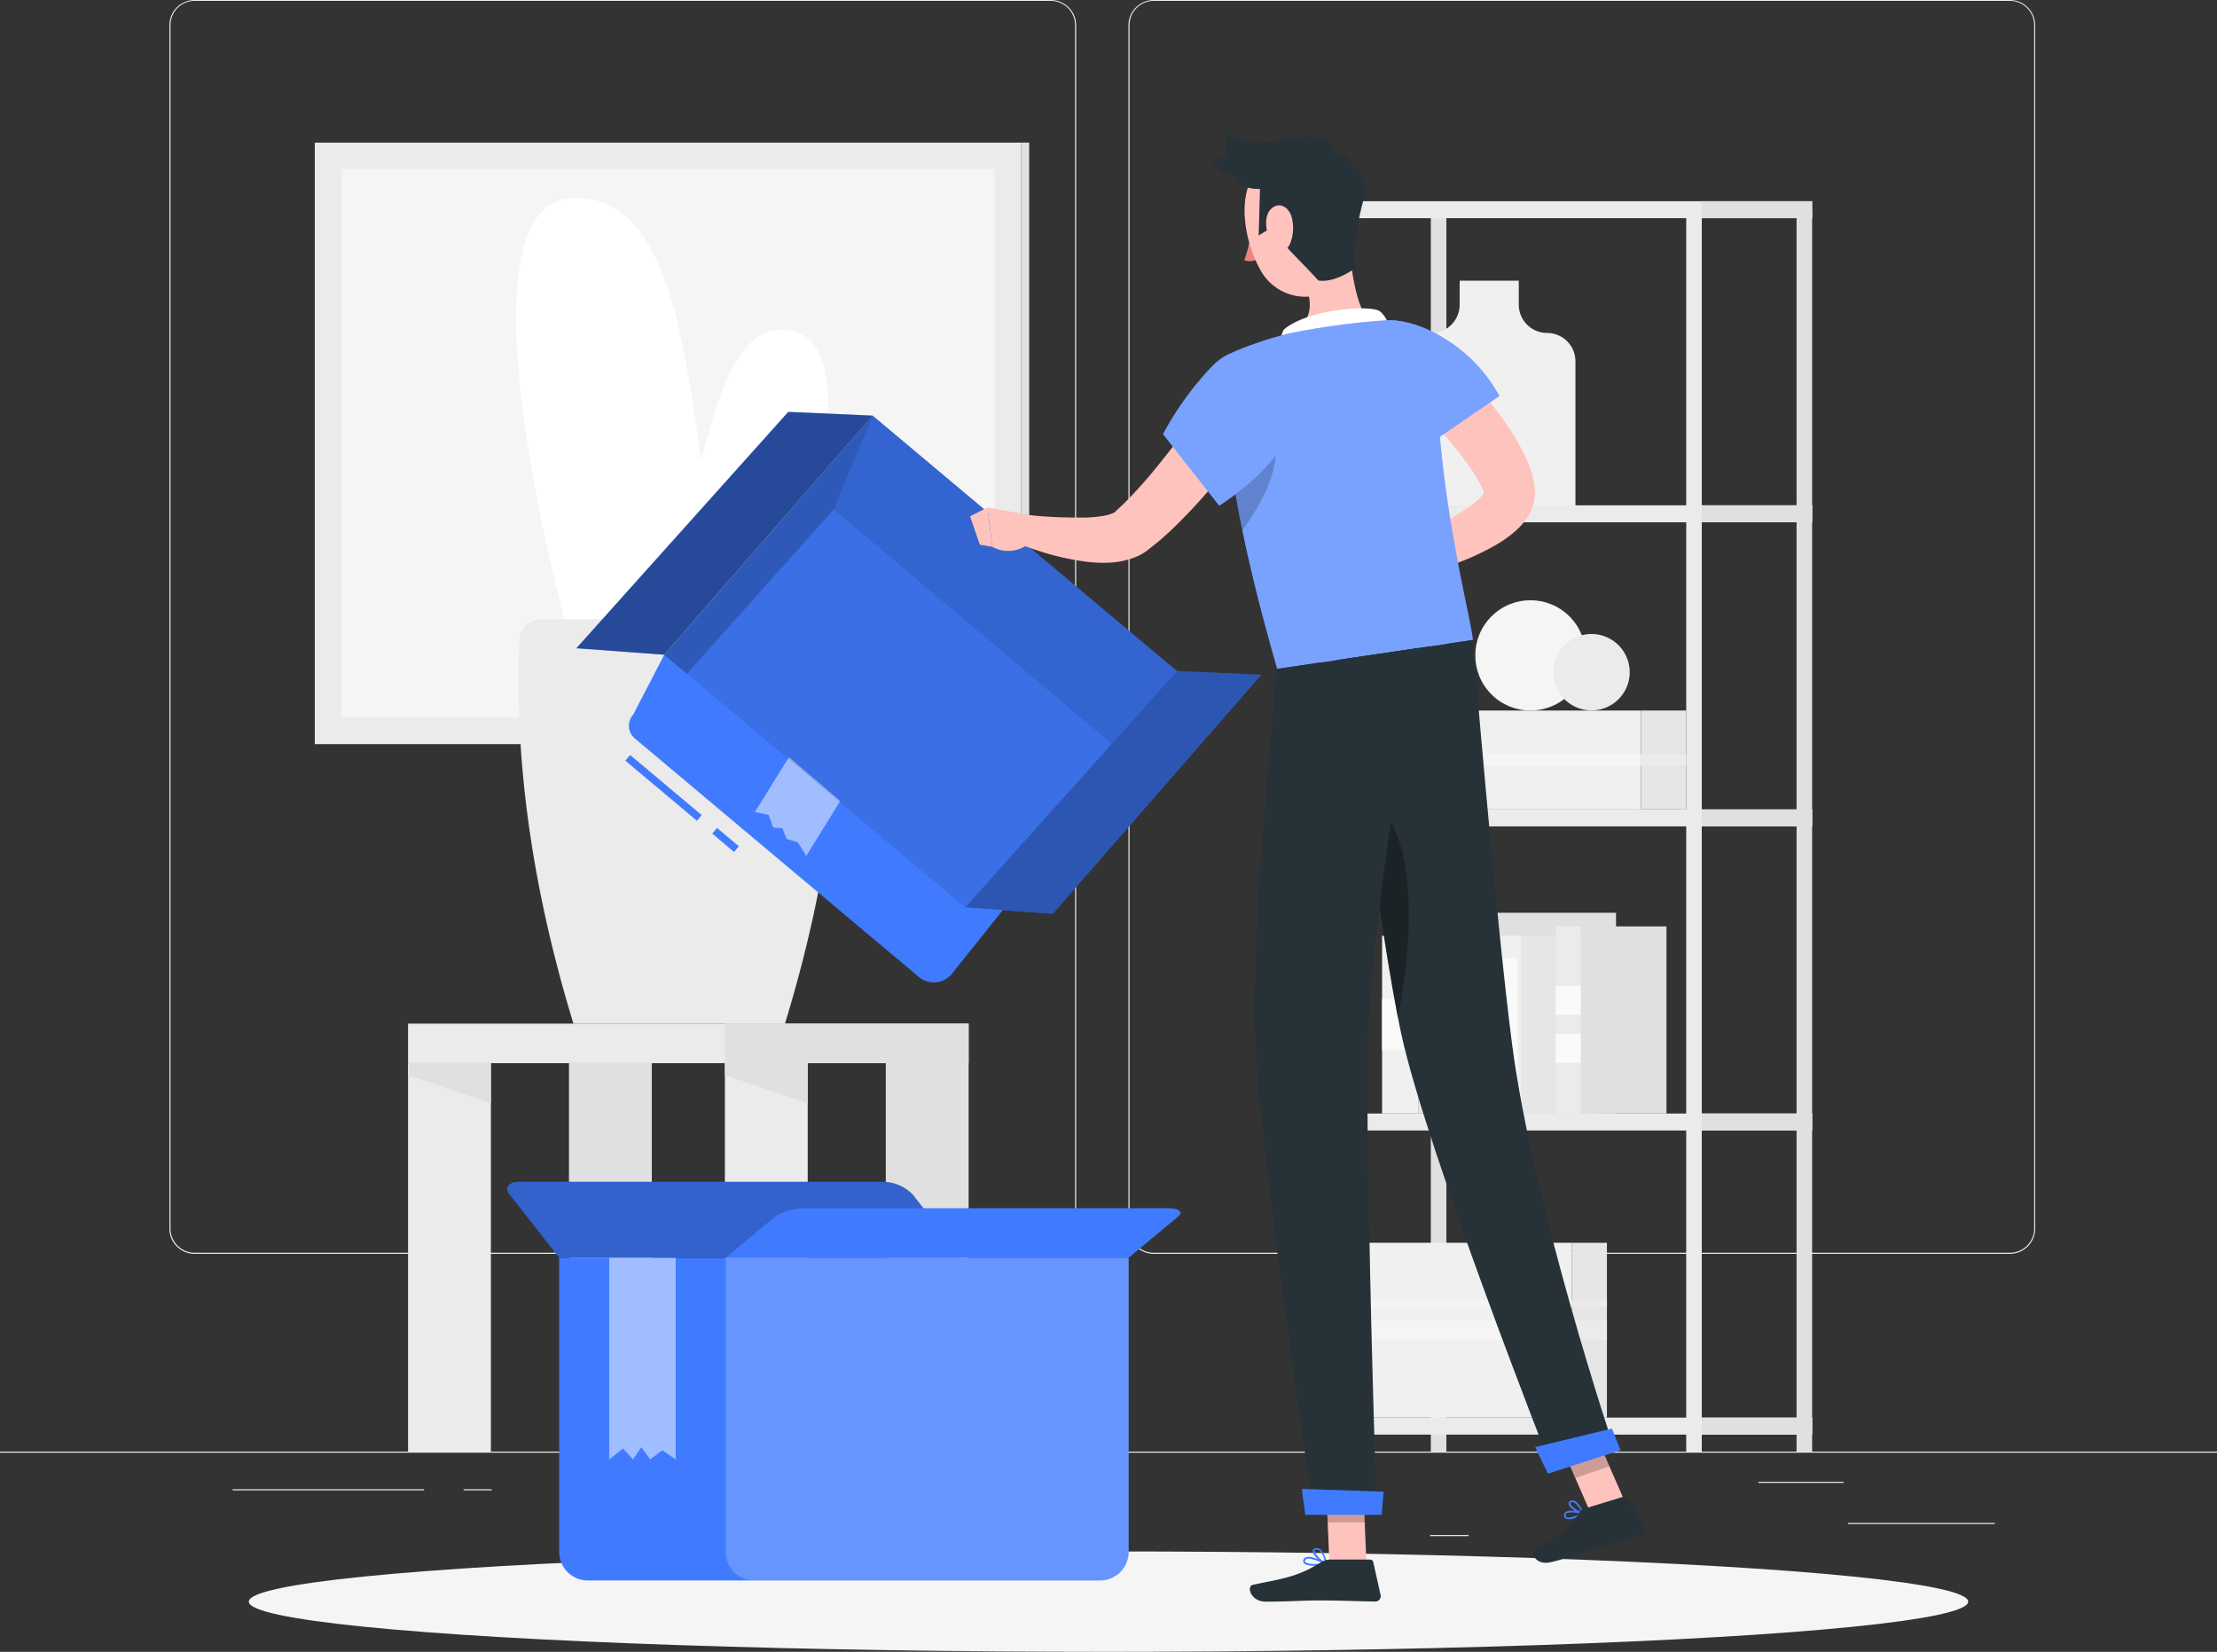 <svg xmlns="http://www.w3.org/2000/svg" width="297.781" height="221.883" viewBox="0 0 297.781 221.883">
  <rect x="0" y="0" width="297.781" height="221.883" fill="#333333" stroke="none"/>
  <g id="Empty-rafiki" transform="translate(0 -55)">
    <g id="freepik--background-complete--inject-2" transform="translate(0 55)">
      <rect id="Rectangle_4533" data-name="Rectangle 4533" width="297.781" height="0.149" transform="translate(0 194.987)" fill="#ebebeb"/>
      <rect id="Rectangle_4534" data-name="Rectangle 4534" width="19.725" height="0.149" transform="translate(248.219 204.57)" fill="#ebebeb"/>
      <rect id="Rectangle_4535" data-name="Rectangle 4535" width="5.175" height="0.149" transform="translate(192.087 206.19)" fill="#ebebeb"/>
      <rect id="Rectangle_4536" data-name="Rectangle 4536" width="11.429" height="0.149" transform="translate(236.194 199.043)" fill="#ebebeb"/>
      <rect id="Rectangle_4537" data-name="Rectangle 4537" width="25.722" height="0.149" transform="translate(31.243 200.044)" fill="#ebebeb"/>
      <rect id="Rectangle_4538" data-name="Rectangle 4538" width="3.77" height="0.149" transform="translate(62.272 200.044)" fill="#ebebeb"/>
      <rect id="Rectangle_4539" data-name="Rectangle 4539" width="55.792" height="0.149" transform="translate(78.299 202.557)" fill="#ebebeb"/>
      <path id="Path_5676" data-name="Path 5676" d="M156.6,223.425H41.6a3.4,3.4,0,0,1-3.395-3.4V58.371A3.4,3.4,0,0,1,41.6,55h115a3.4,3.4,0,0,1,3.4,3.4V220.025A3.4,3.4,0,0,1,156.6,223.425ZM41.6,55.119a3.252,3.252,0,0,0-3.246,3.252V220.025a3.252,3.252,0,0,0,3.246,3.252h115a3.258,3.258,0,0,0,3.252-3.252V58.371a3.258,3.258,0,0,0-3.252-3.252Z" transform="translate(-15.454 -55)" fill="#ebebeb"/>
      <path id="Path_5677" data-name="Path 5677" d="M372.9,223.425h-115a3.407,3.407,0,0,1-3.4-3.4V58.371A3.407,3.407,0,0,1,257.9,55h115a3.4,3.4,0,0,1,3.389,3.371V220.025A3.4,3.4,0,0,1,372.9,223.425ZM257.9,55.119a3.258,3.258,0,0,0-3.252,3.252V220.025a3.258,3.258,0,0,0,3.252,3.252h115a3.258,3.258,0,0,0,3.252-3.252V58.371a3.258,3.258,0,0,0-3.252-3.252Z" transform="translate(-102.929 -55)" fill="#ebebeb"/>
      <rect id="Rectangle_4540" data-name="Rectangle 4540" width="75.291" height="5.312" transform="translate(54.81 137.498)" fill="#ebebeb"/>
      <rect id="Rectangle_4541" data-name="Rectangle 4541" width="32.738" height="5.312" transform="translate(97.363 137.498)" fill="#e0e0e0"/>
      <rect id="Rectangle_4542" data-name="Rectangle 4542" width="11.125" height="52.177" transform="translate(54.81 142.81)" fill="#ebebeb"/>
      <path id="Path_5678" data-name="Path 5678" d="M103.155,300.174,92.03,296.386v-1.6h11.125Z" transform="translate(-37.22 -151.98)" fill="#e0e0e0"/>
      <rect id="Rectangle_4543" data-name="Rectangle 4543" width="11.125" height="52.177" transform="translate(118.976 142.81)" fill="#e0e0e0"/>
      <rect id="Rectangle_4544" data-name="Rectangle 4544" width="11.125" height="52.177" transform="translate(97.363 142.81)" fill="#ebebeb"/>
      <path id="Path_5679" data-name="Path 5679" d="M174.6,300.174l-11.119-3.788v-1.6H174.6Z" transform="translate(-66.117 -151.98)" fill="#e0e0e0"/>
      <rect id="Rectangle_4545" data-name="Rectangle 4545" width="11.125" height="52.177" transform="translate(76.423 142.81)" fill="#e0e0e0"/>
      <rect id="Rectangle_4546" data-name="Rectangle 4546" width="94.891" height="80.8" transform="translate(42.285 19.159)" fill="#ebebeb"/>
      <rect id="Rectangle_4547" data-name="Rectangle 4547" width="1.06" height="80.8" transform="translate(138.236 99.953) rotate(180)" fill="#e0e0e0"/>
      <rect id="Rectangle_4548" data-name="Rectangle 4548" width="73.653" height="87.744" transform="translate(133.609 22.727) rotate(90)" fill="#f5f5f5"/>
      <path id="Path_5680" data-name="Path 5680" d="M148.89,170.267c5.36-17.867,6.849-44.221,18.248-40.588s-3.532,42.6-3.532,42.6Z" transform="translate(-60.217 -85.066)" fill="#fff"/>
      <path id="Path_5681" data-name="Path 5681" d="M144.954,159.146c-5.455-25.9-4.08-60.271-21.029-59.485s0,60.61,0,60.61Z" transform="translate(-47.073 -73.057)" fill="#fff"/>
      <path id="Path_5682" data-name="Path 5682" d="M157.154,194.669h-37.11a2.888,2.888,0,0,0-2.978,2.746c-.756,17.093,2.043,34.543,7.254,51.57h28.414c5.211-17.057,8.01-34.477,7.254-51.57A2.859,2.859,0,0,0,157.154,194.669Z" transform="translate(-47.297 -111.487)" fill="#ebebeb"/>
      <rect id="Rectangle_4549" data-name="Rectangle 4549" width="2.09" height="166.817" transform="translate(192.182 28.17)" fill="#e0e0e0"/>
      <rect id="Rectangle_4550" data-name="Rectangle 4550" width="2.09" height="166.817" transform="translate(241.31 28.17)" fill="#e0e0e0"/>
      <rect id="Rectangle_4551" data-name="Rectangle 4551" width="2.09" height="166.817" transform="translate(177.359 28.17)" fill="#ebebeb"/>
      <rect id="Rectangle_4552" data-name="Rectangle 4552" width="2.09" height="166.817" transform="translate(226.487 28.17)" fill="#ebebeb"/>
      <rect id="Rectangle_4553" data-name="Rectangle 4553" width="66.042" height="2.281" transform="translate(177.359 27.027)" fill="#ebebeb"/>
      <rect id="Rectangle_4554" data-name="Rectangle 4554" width="66.042" height="2.281" transform="translate(177.359 67.876)" fill="#ebebeb"/>
      <rect id="Rectangle_4555" data-name="Rectangle 4555" width="66.042" height="2.281" transform="translate(177.359 108.726)" fill="#ebebeb"/>
      <rect id="Rectangle_4556" data-name="Rectangle 4556" width="66.042" height="2.281" transform="translate(177.359 149.576)" fill="#ebebeb"/>
      <rect id="Rectangle_4557" data-name="Rectangle 4557" width="66.042" height="2.281" transform="translate(177.359 190.425)" fill="#ebebeb"/>
      <rect id="Rectangle_4558" data-name="Rectangle 4558" width="14.824" height="2.281" transform="translate(228.577 27.027)" fill="#e0e0e0"/>
      <rect id="Rectangle_4559" data-name="Rectangle 4559" width="14.824" height="2.281" transform="translate(228.577 67.876)" fill="#e0e0e0"/>
      <rect id="Rectangle_4560" data-name="Rectangle 4560" width="14.824" height="2.281" transform="translate(228.577 108.726)" fill="#e0e0e0"/>
      <rect id="Rectangle_4561" data-name="Rectangle 4561" width="14.824" height="2.281" transform="translate(228.577 149.576)" fill="#e0e0e0"/>
      <rect id="Rectangle_4562" data-name="Rectangle 4562" width="14.824" height="2.281" transform="translate(228.577 190.425)" fill="#e0e0e0"/>
      <path id="Path_5683" data-name="Path 5683" d="M331.974,121.526V118.31h-7.939v3.216a3.806,3.806,0,0,1-3.8,3.806h0a3.806,3.806,0,0,0-3.806,3.8V148.5h23.155V129.131a3.806,3.806,0,0,0-3.806-3.8h0A3.806,3.806,0,0,1,331.974,121.526Z" transform="translate(-127.976 -80.605)" fill="#f0f0f0"/>
      <rect id="Rectangle_4563" data-name="Rectangle 4563" width="34.793" height="13.287" transform="translate(185.637 95.445)" fill="#f0f0f0"/>
      <rect id="Rectangle_4564" data-name="Rectangle 4564" width="6.057" height="13.287" transform="translate(226.487 108.726) rotate(180)" fill="#e6e6e6"/>
      <rect id="Rectangle_4565" data-name="Rectangle 4565" width="6.057" height="1.465" transform="translate(226.487 102.818) rotate(180)" fill="#ebebeb"/>
      <rect id="Rectangle_4566" data-name="Rectangle 4566" width="34.793" height="1.465" transform="translate(185.637 101.353)" fill="#f5f5f5"/>
      <rect id="Rectangle_4567" data-name="Rectangle 4567" width="27.176" height="23.489" transform="translate(183.934 166.936)" fill="#f0f0f0"/>
      <rect id="Rectangle_4568" data-name="Rectangle 4568" width="4.729" height="23.489" transform="translate(215.838 190.431) rotate(180)" fill="#e6e6e6"/>
      <rect id="Rectangle_4569" data-name="Rectangle 4569" width="4.729" height="2.591" transform="translate(215.838 179.979) rotate(180)" fill="#ebebeb"/>
      <rect id="Rectangle_4570" data-name="Rectangle 4570" width="27.176" height="2.591" transform="translate(183.934 177.388)" fill="#f5f5f5"/>
      <rect id="Rectangle_4571" data-name="Rectangle 4571" width="4.729" height="0.923" transform="translate(215.838 175.572) rotate(180)" fill="#ebebeb"/>
      <rect id="Rectangle_4572" data-name="Rectangle 4572" width="27.176" height="0.923" transform="translate(183.934 174.649)" fill="#f5f5f5"/>
      <rect id="Rectangle_4573" data-name="Rectangle 4573" width="4.919" height="23.882" transform="translate(185.637 125.694)" fill="#f0f0f0"/>
      <rect id="Rectangle_4574" data-name="Rectangle 4574" width="4.919" height="6.861" transform="translate(185.637 134.204)" fill="#fafafa"/>
      <rect id="Rectangle_4575" data-name="Rectangle 4575" width="16.735" height="23.882" transform="translate(207.292 149.582) rotate(180)" fill="#e6e6e6"/>
      <rect id="Rectangle_4576" data-name="Rectangle 4576" width="5.557" height="26.967" transform="translate(192.599 122.609)" fill="#ebebeb"/>
      <rect id="Rectangle_4577" data-name="Rectangle 4577" width="5.557" height="4.151" transform="translate(192.599 131.179)" fill="#fafafa"/>
      <rect id="Rectangle_4578" data-name="Rectangle 4578" width="5.557" height="4.151" transform="translate(192.599 138.111)" fill="#fafafa"/>
      <rect id="Rectangle_4579" data-name="Rectangle 4579" width="18.897" height="26.967" transform="translate(217.059 149.576) rotate(180)" fill="#e0e0e0"/>
      <rect id="Rectangle_4580" data-name="Rectangle 4580" width="2.996" height="23.882" transform="translate(201.348 125.694)" fill="#f0f0f0"/>
      <rect id="Rectangle_4581" data-name="Rectangle 4581" width="1.965" height="17.831" transform="translate(201.86 128.719)" fill="#fafafa"/>
      <rect id="Rectangle_4582" data-name="Rectangle 4582" width="10.178" height="23.882" transform="translate(214.516 149.582) rotate(180)" fill="#e6e6e6"/>
      <rect id="Rectangle_4583" data-name="Rectangle 4583" width="3.383" height="25.139" transform="translate(208.959 124.437)" fill="#ebebeb"/>
      <rect id="Rectangle_4584" data-name="Rectangle 4584" width="3.383" height="3.871" transform="translate(208.959 132.423)" fill="#fafafa"/>
      <rect id="Rectangle_4585" data-name="Rectangle 4585" width="3.383" height="3.871" transform="translate(208.959 138.891)" fill="#fafafa"/>
      <rect id="Rectangle_4586" data-name="Rectangle 4586" width="11.494" height="25.139" transform="translate(223.836 149.576) rotate(180)" fill="#e0e0e0"/>
      <circle id="Ellipse_157" data-name="Ellipse 157" cx="7.409" cy="7.409" r="7.409" transform="translate(195.088 88.036) rotate(-45)" fill="#f5f5f5"/>
      <circle id="Ellipse_158" data-name="Ellipse 158" cx="5.134" cy="5.134" r="5.134" transform="translate(207.876 86.049) rotate(-9.22)" fill="#ebebeb"/>
    </g>
    <g id="freepik--Shadow--inject-2" transform="translate(33.417 263.399)">
      <ellipse id="freepik--path--inject-2" cx="115.474" cy="6.742" rx="115.474" ry="6.742" fill="#f5f5f5"/>
    </g>
    <g id="freepik--Box--inject-2" transform="translate(68.143 213.741)">
      <path id="Path_5684" data-name="Path 5684" d="M126.11,338.69H202.6v39.492a3.853,3.853,0,0,1-3.853,3.853H129.963a3.853,3.853,0,0,1-3.853-3.853Z" transform="translate(-119.146 -328.476)" fill="#407bff"/>
      <path id="Path_5685" data-name="Path 5685" d="M121.381,331.754h54.131l-6.658-8.522a5.728,5.728,0,0,0-4.05-1.691H116.122c-1.5,0-2.132.756-1.4,1.691Z" transform="translate(-114.417 -321.54)" fill="#407bff"/>
      <path id="Path_5686" data-name="Path 5686" d="M121.381,331.754h54.131l-6.658-8.522a5.728,5.728,0,0,0-4.05-1.691H116.122c-1.5,0-2.132.756-1.4,1.691Z" transform="translate(-114.417 -321.54)" opacity="0.2"/>
      <path id="Path_5687" data-name="Path 5687" d="M217.795,334.168H163.67l6.658-5.557a7.613,7.613,0,0,1,4.05-1.1h48.675c1.507,0,2.132.494,1.4,1.1Z" transform="translate(-134.337 -323.954)" fill="#407bff"/>
      <path id="Path_5688" data-name="Path 5688" d="M163.67,338.69h54.125v39.492a3.853,3.853,0,0,1-3.853,3.853H167.523a3.853,3.853,0,0,1-3.853-3.853Z" transform="translate(-134.337 -328.476)" fill="#fff" opacity="0.2"/>
      <path id="Path_5689" data-name="Path 5689" d="M137.39,338.69v27.086l1.87-1.477,1.316,1.477,1.143-1.644,1.173,1.644,1.632-1.233,1.8,1.233V338.69Z" transform="translate(-123.708 -328.476)" fill="#fff" opacity="0.5"/>
    </g>
    <g id="freepik--Character--inject-2" transform="translate(77.417 72.903)">
      <line id="Line_292" data-name="Line 292" x1="9.618" y1="8.076" transform="translate(6.897 83.891)" fill="none" stroke="#407bff" stroke-miterlimit="10" stroke-width="1"/>
      <line id="Line_293" data-name="Line 293" x1="2.93" y1="2.466" transform="translate(18.57 93.688)" fill="none" stroke="#407bff" stroke-miterlimit="10" stroke-width="1"/>
      <path id="Path_5690" data-name="Path 5690" d="M185.093,223.87l31.732-39.659L174.576,148.74l-27.991,32.119-4.169,8.034a2.239,2.239,0,0,0,.28,3.27l38.116,32.006A3.156,3.156,0,0,0,185.093,223.87Z" transform="translate(-134.78 -110.815)" fill="#407bff"/>
      <path id="Path_5691" data-name="Path 5691" d="M174.828,225.78l-4.568,7.355,1.84.4.625,1.7,1.221.071.566,1.459,1.495.435,1.149,1.828,4.568-7.355Z" transform="translate(-146.277 -141.972)" fill="#fff" opacity="0.5"/>
      <path id="Path_5692" data-name="Path 5692" d="M218.657,183.05,190.2,214.794,149.78,180.859l28.009-32.119Z" transform="translate(-137.994 -110.815)" opacity="0.1"/>
      <path id="Path_5693" data-name="Path 5693" d="M246.106,206.35,217.65,238.094l11.78.87,28.015-32.119Z" transform="translate(-165.443 -134.114)" fill="#407bff"/>
      <path id="Path_5694" data-name="Path 5694" d="M246.106,206.35,217.65,238.094l11.78.87,28.015-32.119Z" transform="translate(-165.443 -134.114)" opacity="0.3"/>
      <path id="Path_5695" data-name="Path 5695" d="M158.452,147.9,129.99,179.649l11.786.87L169.786,148.4Z" transform="translate(-129.99 -110.475)" fill="#407bff"/>
      <path id="Path_5696" data-name="Path 5696" d="M158.452,147.9,129.99,179.649l11.786.87L169.786,148.4Z" transform="translate(-129.99 -110.475)" opacity="0.4"/>
      <path id="Path_5697" data-name="Path 5697" d="M225.366,192.824l8.761-9.773-40.868-34.31-5.229,12.6Z" transform="translate(-153.464 -110.815)" opacity="0.1"/>
      <path id="Path_5698" data-name="Path 5698" d="M149.78,180.859l28.009-32.119-5.229,12.6-19.725,22.083Z" transform="translate(-137.994 -110.815)" opacity="0.2"/>
      <path id="Path_5699" data-name="Path 5699" d="M281.355,105.607c.113.381,0,.756-.25.828s-.542-.179-.655-.56,0-.756.25-.834S281.248,105.225,281.355,105.607Z" transform="translate(-190.824 -93.135)" fill="#263238"/>
      <path id="Path_5700" data-name="Path 5700" d="M281.48,107.26a14.292,14.292,0,0,1-.87,3.829,2.317,2.317,0,0,0,1.942-.2Z" transform="translate(-190.906 -94.039)" fill="#ed847e"/>
      <path id="Path_5701" data-name="Path 5701" d="M281.811,101.334a.238.238,0,0,0,.107-.131.226.226,0,0,0-.143-.3,2.323,2.323,0,0,0-2.132.244.238.238,0,0,0,.286.375h0a1.858,1.858,0,0,1,1.691-.179A.238.238,0,0,0,281.811,101.334Z" transform="translate(-190.488 -91.406)" fill="#263238"/>
      <path id="Path_5702" data-name="Path 5702" d="M298.109,109.852c.262,3.156,1.042,8.933,2.906,10.268,0,0-.441,3.794-7.147,4.764-7.349,1.084-4.05-3.133-4.05-3.133,3.865-1.548,3.323-4.508,2.215-7.2l2.835-3.252C295.959,110.1,297.966,108.238,298.109,109.852Z" transform="translate(-194.332 -94.832)" fill="#ffc3bd"/>
      <path id="Path_5703" data-name="Path 5703" d="M303.316,127.86c.6-.542-.6-2.71-1.328-3.014-1.918-.8-9.761,0-12.709,2.531a3.252,3.252,0,0,0-.232,2.793Z" transform="translate(-194.233 -101.03)" fill="#fff"/>
      <path id="Path_5704" data-name="Path 5704" d="M354.123,396.724a1.6,1.6,0,0,1-1.239.036.488.488,0,0,1-.161-.536.542.542,0,0,1,.274-.369c.643-.375,2.233.119,2.3.143a.113.113,0,0,1,.083.1.119.119,0,0,1-.06.119A6.41,6.41,0,0,1,354.123,396.724Zm-.87-.727-.137.06a.322.322,0,0,0-.161.214c-.042.214.042.28.065.3.286.2,1.257-.089,1.93-.429A3.9,3.9,0,0,0,353.253,396Z" transform="translate(-220.062 -210.7)" fill="#407bff"/>
      <path id="Path_5705" data-name="Path 5705" d="M355.724,395.28a.1.1,0,0,1-.06,0c-.6-.119-1.84-.864-1.906-1.423a.381.381,0,0,1,.268-.4.643.643,0,0,1,.524,0c.691.286,1.227,1.62,1.245,1.673a.107.107,0,0,1,0,.119.089.089,0,0,1-.072.036Zm-1.548-1.626a.1.1,0,0,0-.054,0c-.137.06-.131.131-.125.161.036.334.881.935,1.483,1.155a2.939,2.939,0,0,0-1.018-1.316.4.4,0,0,0-.286,0Z" transform="translate(-220.489 -209.763)" fill="#407bff"/>
      <path id="Path_5706" data-name="Path 5706" d="M295.433,407.336c-.637,0-1.251-.089-1.459-.375a.441.441,0,0,1,0-.512.6.6,0,0,1,.369-.28c.828-.22,2.567.768,2.638.81a.113.113,0,0,1-.036.214A8.419,8.419,0,0,1,295.433,407.336Zm-.786-.965a.672.672,0,0,0-.226.03.375.375,0,0,0-.232.161c-.083.149-.054.22,0,.262.232.322,1.489.328,2.382.2A5.288,5.288,0,0,0,294.647,406.371Z" transform="translate(-196.278 -214.915)" fill="#407bff"/>
      <path id="Path_5707" data-name="Path 5707" d="M297.812,406.4h-.048c-.6-.268-1.787-1.346-1.7-1.906,0-.131.119-.3.441-.328a.846.846,0,0,1,.649.2,3.335,3.335,0,0,1,.774,1.912.107.107,0,0,1-.048.107A.113.113,0,0,1,297.812,406.4Zm-1.191-2.013h-.071c-.214,0-.226.107-.232.131-.054.339.756,1.191,1.364,1.554a2.722,2.722,0,0,0-.655-1.537A.6.6,0,0,0,296.621,404.387Z" transform="translate(-197.156 -214.116)" fill="#407bff"/>
      <path id="Path_5708" data-name="Path 5708" d="M304.467,399.906h-4.973L299,388.4h4.973Z" transform="translate(-198.344 -207.742)" fill="#ffc3bd"/>
      <path id="Path_5709" data-name="Path 5709" d="M360.492,387.165l-4.58,1.578L351.16,377.9l4.58-1.578Z" transform="translate(-219.439 -202.856)" fill="#ffc3bd"/>
      <path id="Path_5710" data-name="Path 5710" d="M352.634,394.145l5.36-1.638a.435.435,0,0,1,.506.2l2.233,3.931a.733.733,0,0,1-.435,1.06c-1.876.542-2.811.709-5.158,1.429-1.447.441-5.092,1.822-7.147,2.233s-2.716-1.554-1.918-1.906c3.573-1.578,5.038-3.371,5.89-4.764A1.227,1.227,0,0,1,352.634,394.145Z" transform="translate(-217.251 -209.395)" fill="#263238"/>
      <path id="Path_5711" data-name="Path 5711" d="M292.605,406.75h5.426a.441.441,0,0,1,.423.339l.983,4.419a.721.721,0,0,1-.715.881c-1.959-.03-4.764-.149-7.248-.149-2.877,0-4.086.161-7.462.161-2.037,0-2.6-2.061-1.751-2.251,3.889-.852,5.789-.941,9.148-3.014A2.34,2.34,0,0,1,292.605,406.75Z" transform="translate(-191.419 -215.163)" fill="#263238"/>
      <path id="Path_5712" data-name="Path 5712" d="M317.847,132.84c1.447,1.328,2.7,2.656,4,4.044a56.214,56.214,0,0,1,3.669,4.354,41.53,41.53,0,0,1,3.311,4.907,21.408,21.408,0,0,1,1.394,2.942c.1.28.2.548.286.852a9.249,9.249,0,0,1,.244.935l.1.494.071.548a5.748,5.748,0,0,1,0,1.513,6.319,6.319,0,0,1-1.024,2.644,8.784,8.784,0,0,1-1.37,1.578,15.891,15.891,0,0,1-2.716,1.983,35.277,35.277,0,0,1-5.36,2.5,64.588,64.588,0,0,1-10.827,2.978l-1.042-3.573c3.234-1.4,6.509-2.912,9.529-4.526a36.07,36.07,0,0,0,4.234-2.609,9.529,9.529,0,0,0,1.543-1.37,2.163,2.163,0,0,0,.351-.506c.048-.1,0-.089-.06.125-.042.4-.036.089-.131-.125-.03-.1-.083-.238-.137-.369s-.119-.28-.185-.423a18.84,18.84,0,0,0-1.078-1.888,45.011,45.011,0,0,0-2.978-3.937c-1.1-1.3-2.251-2.591-3.436-3.859s-2.43-2.549-3.573-3.728Z" transform="translate(-202.218 -104.384)" fill="#ffc3bd"/>
      <path id="Path_5713" data-name="Path 5713" d="M307.687,180.07,303,181.487l3.014,4.955s2.769-1.143,3.383-3.5Z" transform="translate(-199.962 -123.486)" fill="#ffc3bd"/>
      <path id="Path_5714" data-name="Path 5714" d="M299.82,184.207l1.846,4.086,3.031-.881-3.014-4.961Z" transform="translate(-198.676 -124.448)" fill="#ffc3bd"/>
      <path id="Path_5715" data-name="Path 5715" d="M305.69,131.951c-.447,4.765,9.63,12.138,9.63,12.138l9.7-6.641a20.416,20.416,0,0,0-7.147-7.593C312.313,126.293,306.25,126.031,305.69,131.951Z" transform="translate(-201.044 -102.149)" fill="#407bff"/>
      <g id="Group_2805" data-name="Group 2805" transform="translate(104.632 25.165)" opacity="0.3">
        <path id="Path_5716" data-name="Path 5716" d="M305.69,131.951c-.447,4.765,9.63,12.138,9.63,12.138l9.7-6.641a20.416,20.416,0,0,0-7.147-7.593C312.313,126.293,306.25,126.031,305.69,131.951Z" transform="translate(-305.676 -127.314)" fill="#fff"/>
      </g>
      <path id="Path_5717" data-name="Path 5717" d="M277.382,131.53s-4.354,6.682,5.985,42.523l26.288-3.883c-.369-3.633-4.764-19.481-4.913-36.806a6.194,6.194,0,0,0-6.515-6.14c-.762.042-1.548.1-2.329.173a97.972,97.972,0,0,0-11.173,1.65,50.4,50.4,0,0,0-7.343,2.483Z" transform="translate(-189.233 -102.109)" fill="#407bff"/>
      <g id="Group_2806" data-name="Group 2806" transform="translate(87.239 25.107)" opacity="0.3">
        <path id="Path_5718" data-name="Path 5718" d="M277.382,131.53s-4.354,6.682,5.985,42.523l26.288-3.883c-.369-3.633-4.764-19.481-4.913-36.806a6.194,6.194,0,0,0-6.515-6.14c-.762.042-1.548.1-2.329.173a97.972,97.972,0,0,0-11.173,1.65,50.4,50.4,0,0,0-7.343,2.483Z" transform="translate(-276.472 -127.216)" fill="#fff"/>
      </g>
      <path id="Path_5719" data-name="Path 5719" d="M276.92,153.731l.089-.1,6.182.548c.941,3.99-2.5,9.434-4.318,11.959a116.138,116.138,0,0,1-1.953-12.406Z" transform="translate(-189.414 -112.792)" opacity="0.2"/>
      <path id="Path_5720" data-name="Path 5720" d="M299,388.41l.256,5.932h4.973l-.256-5.932Z" transform="translate(-198.344 -207.746)" opacity="0.2"/>
      <path id="Path_5721" data-name="Path 5721" d="M355.74,376.32l-4.58,1.578,2.454,5.592,4.58-1.578Z" transform="translate(-219.439 -202.856)" opacity="0.2"/>
      <path id="Path_5722" data-name="Path 5722" d="M294.068,94.733c1.1,4.806,1.977,7.564.3,10.72-2.513,4.7-8.981,4.246-11.488-.137-2.257-3.949-3.675-11.143.4-14.383a6.73,6.73,0,0,1,10.786,3.8Z" transform="translate(-190.94 -86.836)" fill="#ffc3bd"/>
      <path id="Path_5723" data-name="Path 5723" d="M283.567,99.128l-1.828,1.12.173-6.253a5.4,5.4,0,0,1-3.311-.959c.661-.631,10.952-4.234,14.163-3.609.333-.137.738-.756.738-.756s.125.78-.417,1.078a1.757,1.757,0,0,1,1.65.691,2.15,2.15,0,0,0-1.364.077s3.573.542,2.3,5.5c-1.423,5.461-.953,8.6-.953,8.6s-2.656,2.055-4.967,1.674C287.289,103.571,283.728,100.307,283.567,99.128Z" transform="translate(-190.093 -86.52)" fill="#263238"/>
      <path id="Path_5724" data-name="Path 5724" d="M277.877,92.154a4.854,4.854,0,0,1-4.687-2.609c2.084-.22,6.426-1.56,9.648-1.787s6.754.375,5.688,1.787S277.877,92.154,277.877,92.154Z" transform="translate(-187.905 -86.133)" fill="#263238"/>
      <path id="Path_5725" data-name="Path 5725" d="M279.719,89.789c-2.382-.334-4.7-2.579-2.918-4.729.661,1.578,5.122,1.394,8.29.733,4.169-.87,7.057.536,5.58,3.377C289.861,90.724,279.719,89.789,279.719,89.789Z" transform="translate(-189.11 -85.06)" fill="#263238"/>
      <path id="Path_5726" data-name="Path 5726" d="M288.953,102.819a5.592,5.592,0,0,1-.155,3.573c-.6,1.495-1.918,1.191-2.609-.1-.6-1.191-1.048-3.353-.036-4.431S288.524,101.407,288.953,102.819Z" transform="translate(-192.906 -91.634)" fill="#ffc3bd"/>
      <path id="Path_5727" data-name="Path 5727" d="M303.71,201.847s4.264,36.3,7.361,50.522c3.389,15.58,20.106,58.055,20.106,58.055l8.338-2.883S328.8,275.56,325.948,253.78c-2.186-16.723-5.3-54.44-5.3-54.44Z" transform="translate(-200.249 -131.279)" fill="#263238"/>
      <path id="Path_5728" data-name="Path 5728" d="M346.25,379.685c-.042,0,1.709,3.573,1.709,3.573L357.7,380.1l-1.143-2.906Z" transform="translate(-217.453 -203.208)" fill="#407bff"/>
      <path id="Path_5729" data-name="Path 5729" d="M307.66,234.82c1.334,10.089,3.043,22.036,4.544,29.665C314.414,252.794,314.932,238.03,307.66,234.82Z" transform="translate(-201.846 -145.629)" opacity="0.3"/>
      <path id="Path_5730" data-name="Path 5730" d="M285.987,203.963s-3.538,34.1-2.978,49.253c.56,15.759,7.921,64.249,7.921,64.249h8.415s-1.548-47.574-1.191-63.046c.411-16.872,6.736-53.249,6.736-53.249Z" transform="translate(-191.852 -132.019)" fill="#263238"/>
      <path id="Path_5731" data-name="Path 5731" d="M293.6,390.81c-.036,0,.476,3.49.476,3.49h10.238l.28-3.115Z" transform="translate(-196.159 -208.717)" fill="#407bff"/>
      <path id="Path_5732" data-name="Path 5732" d="M262.265,145.762c-.929,1.477-1.87,2.805-2.847,4.169s-2,2.68-3.043,3.99a75.382,75.382,0,0,1-6.891,7.516c-.667.6-1.28,1.191-2,1.733l-.524.423-.262.208c-.1.077-.137.119-.333.262a7.492,7.492,0,0,1-1.924.989,11.185,11.185,0,0,1-3.293.6,18.355,18.355,0,0,1-2.841-.125,35.775,35.775,0,0,1-9.976-2.823l1.03-3.573a65.6,65.6,0,0,0,9.184.441,18.172,18.172,0,0,0,2.025-.22,4.872,4.872,0,0,0,1.453-.453c.143-.077.22-.155.2-.173s.077-.077.131-.131l.2-.185.4-.375c.536-.476,1.042-1.054,1.566-1.578,1.03-1.108,2.055-2.245,3.025-3.454s1.953-2.424,2.906-3.675,1.876-2.519,2.805-3.788,1.834-2.6,2.692-3.835Z" transform="translate(-169.762 -107.967)" fill="#ffc3bd"/>
      <path id="Path_5733" data-name="Path 5733" d="M279.46,141.129c2,6.551-9.618,13.811-9.618,13.811l-7.552-9.618a42.125,42.125,0,0,1,6.253-8.749C273.683,130.98,277.935,136.144,279.46,141.129Z" transform="translate(-183.497 -104.913)" fill="#407bff"/>
      <g id="Group_2807" data-name="Group 2807" transform="translate(78.793 29.234)" opacity="0.3">
        <path id="Path_5734" data-name="Path 5734" d="M279.46,141.129c2,6.551-9.618,13.811-9.618,13.811l-7.552-9.618a42.125,42.125,0,0,1,6.253-8.749C273.683,130.98,277.935,136.144,279.46,141.129Z" transform="translate(-262.29 -134.147)" fill="#fff"/>
      </g>
      <path id="Path_5735" data-name="Path 5735" d="M228.846,170.57l-6.116-1.12.643,5.289a4.391,4.391,0,0,0,5.485-1.007Z" transform="translate(-167.498 -119.19)" fill="#ffc3bd"/>
      <path id="Path_5736" data-name="Path 5736" d="M218.77,170.641l1.322,3.818,1.668.28-.643-5.289Z" transform="translate(-165.896 -119.19)" fill="#ffc3bd"/>
    </g>
  </g>
</svg>
